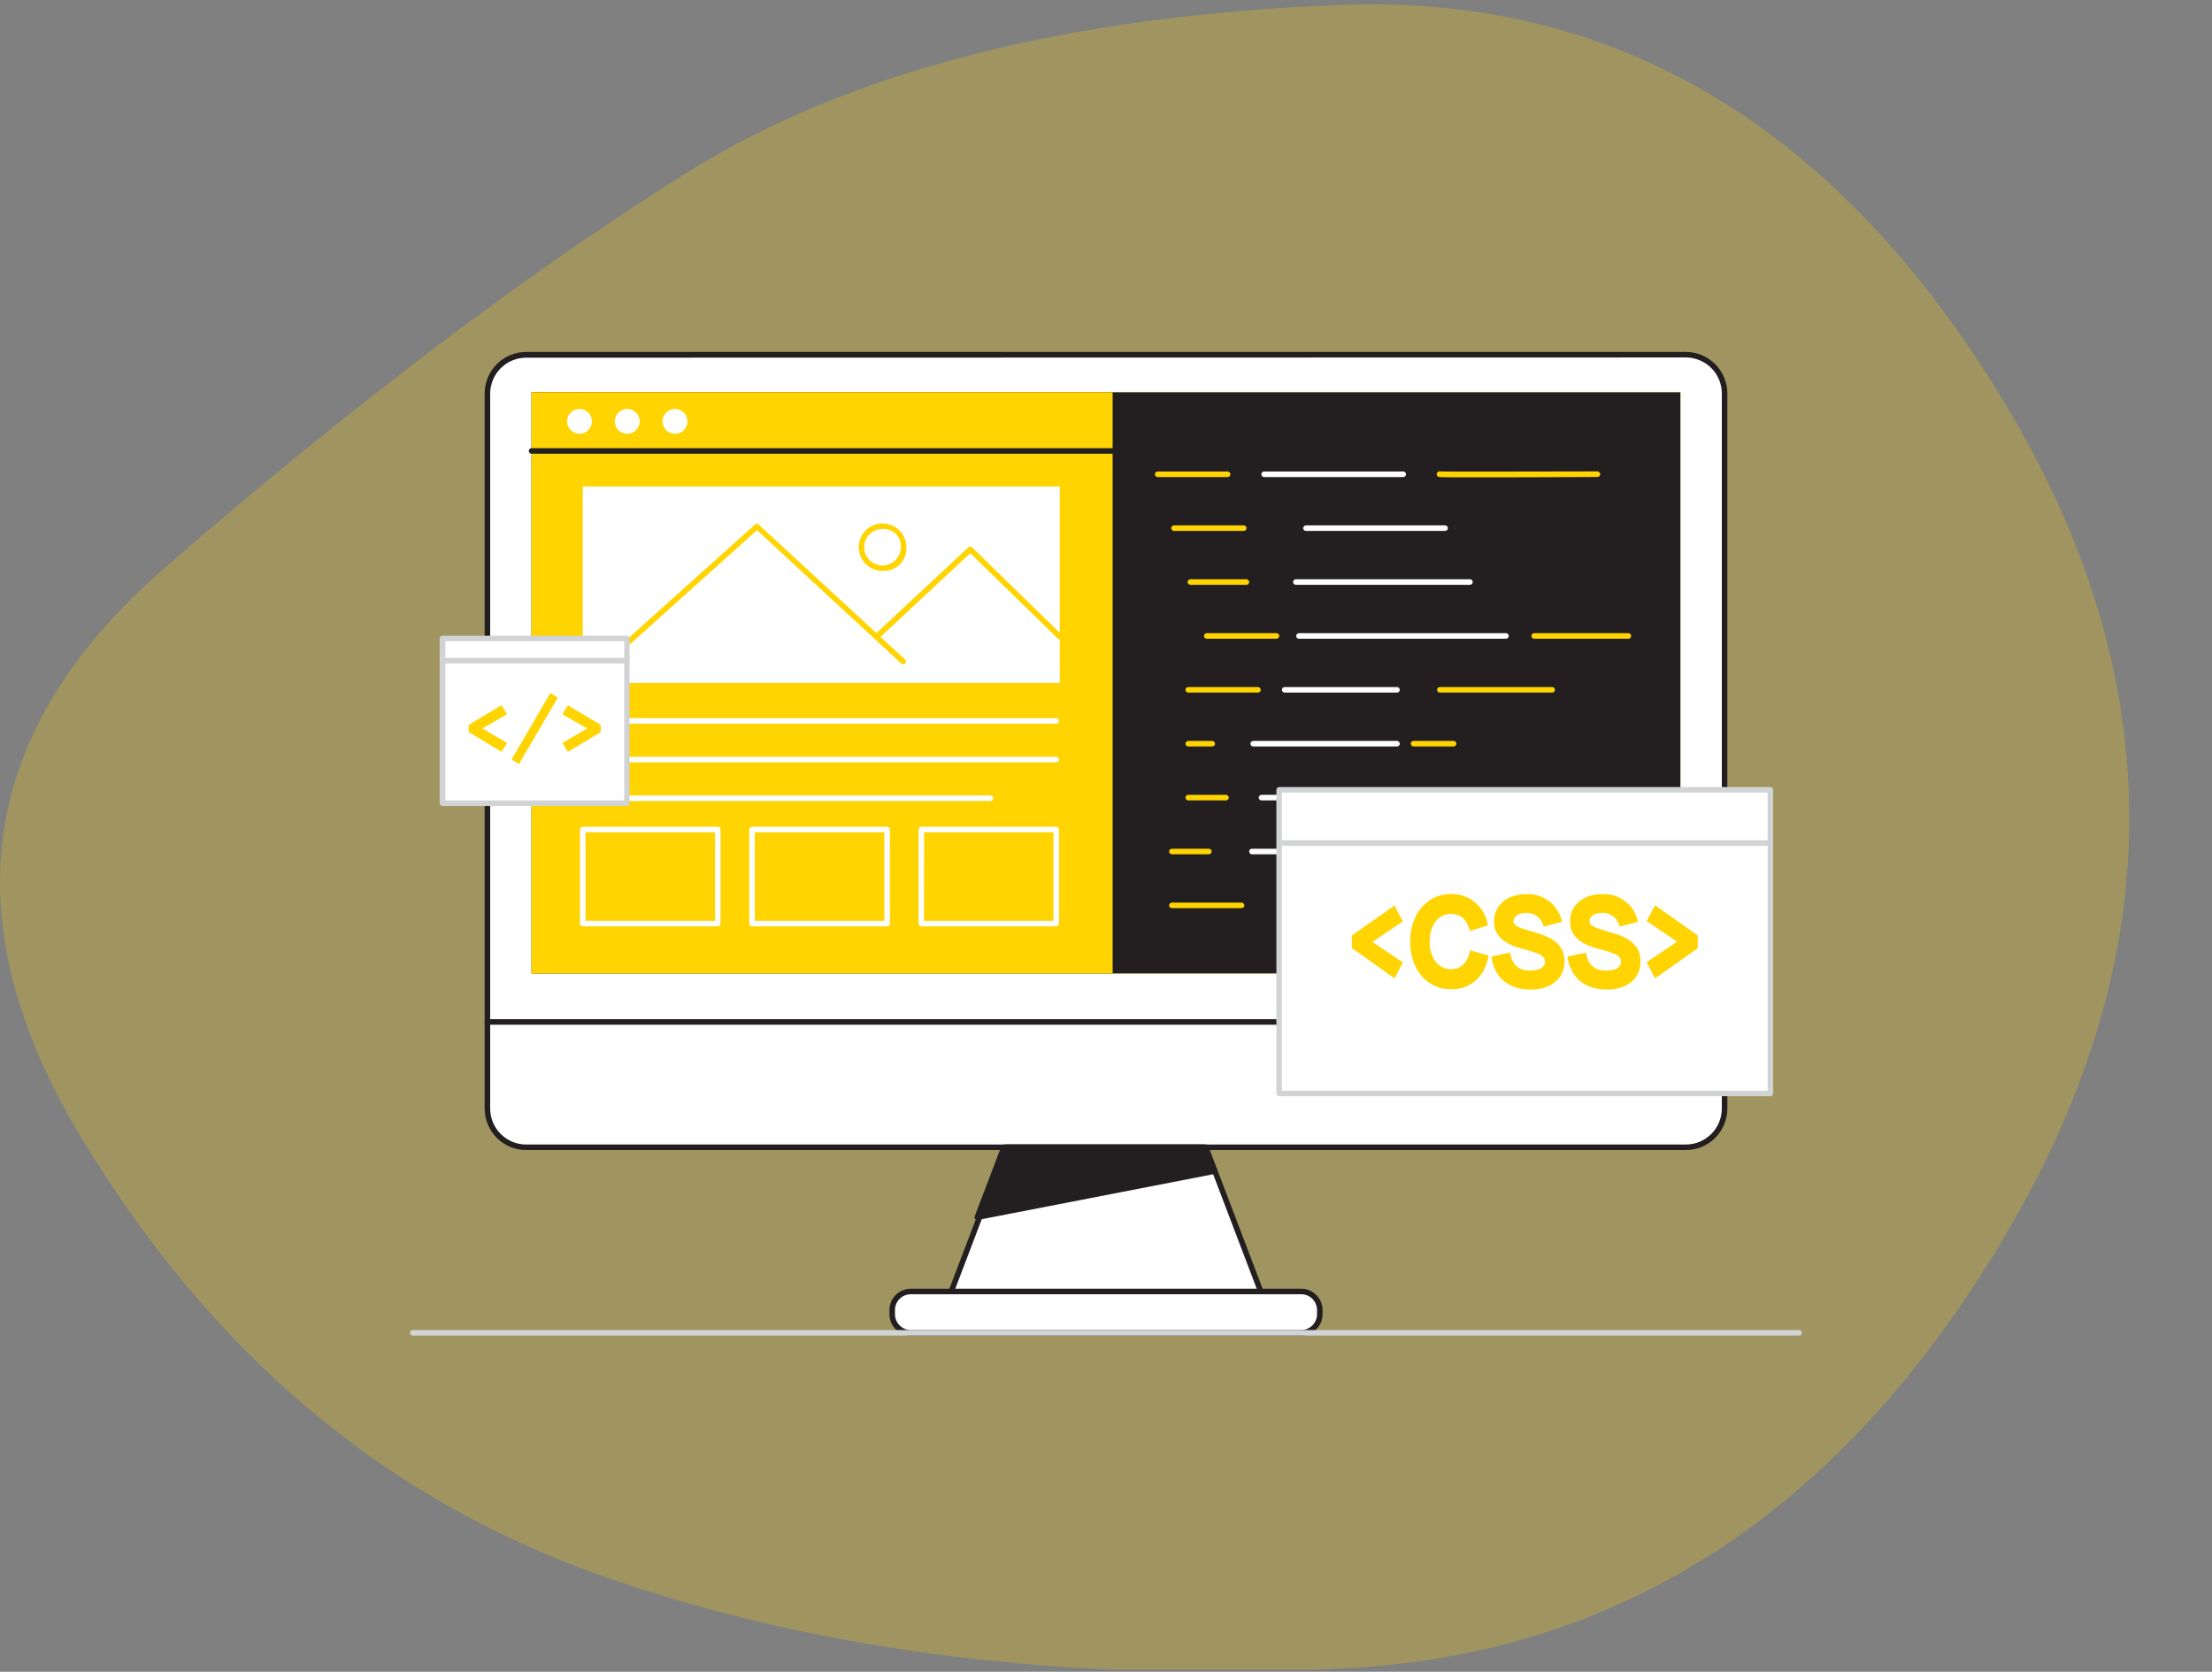 <svg width="508" height="384" viewBox="0 0 508 384" fill="none" xmlns="http://www.w3.org/2000/svg">
<rect x="0" y="0" width="508" height="384" fill="#808080" stroke="none"/>
<g clip-path="url(#clip0_13_1001)">
<path d="M461.447 282.17C424.226 346.085 373.537 379.751 309.38 383.166C245.223 386.581 188.167 379.507 138.213 361.942C88.259 344.378 48.344 310.712 18.47 260.946C-11.405 211.18 -5.038 167.756 37.57 130.675C80.178 93.594 120.093 63.344 157.313 39.925C194.534 16.506 244.733 3.576 307.911 1.137C371.088 -1.303 421.777 28.947 459.978 91.887C498.178 154.827 498.668 218.254 461.447 282.17Z" fill="#FFD400" fill-opacity="0.25"/>
<path d="M387.185 81.525H120.828C115.918 81.525 111.938 85.507 111.938 90.418V254.631C111.938 259.543 115.918 263.524 120.828 263.524H387.185C392.095 263.524 396.075 259.543 396.075 254.631V90.418C396.075 85.507 392.095 81.525 387.185 81.525Z" fill="white"/>
<path d="M387.172 264.159H120.828C118.302 264.159 115.879 263.155 114.093 261.369C112.306 259.582 111.303 257.158 111.303 254.631V90.367C111.306 87.841 112.311 85.42 114.096 83.634C115.882 81.848 118.303 80.843 120.828 80.839H387.172C389.697 80.843 392.118 81.848 393.904 83.634C395.689 85.42 396.694 87.841 396.697 90.367V254.631C396.697 257.158 395.694 259.582 393.907 261.369C392.121 263.155 389.698 264.159 387.172 264.159ZM120.828 82.161C118.639 82.164 116.542 83.035 114.994 84.583C113.447 86.131 112.576 88.229 112.573 90.418V254.631C112.576 256.82 113.447 258.919 114.994 260.467C116.542 262.014 118.639 262.886 120.828 262.889H387.172C389.36 262.886 391.458 262.014 393.006 260.467C394.553 258.919 395.424 256.82 395.427 254.631V90.367C395.424 88.178 394.553 86.08 393.006 84.532C391.458 82.984 389.36 82.113 387.172 82.11L120.828 82.161Z" fill="#231F20"/>
<path d="M396.062 235.372H111.938C111.769 235.372 111.608 235.305 111.489 235.186C111.37 235.067 111.303 234.905 111.303 234.737C111.303 234.568 111.37 234.407 111.489 234.288C111.608 234.168 111.769 234.102 111.938 234.102H396.062C396.231 234.102 396.392 234.168 396.511 234.288C396.63 234.407 396.697 234.568 396.697 234.737C396.697 234.905 396.63 235.067 396.511 235.186C396.392 235.305 396.231 235.372 396.062 235.372Z" fill="#231F20"/>
<path d="M290.309 298.702H217.691L231.076 263.524H276.923L290.309 298.702Z" fill="white"/>
<path d="M290.322 299.337H217.678C217.576 299.335 217.477 299.311 217.386 299.264C217.296 299.218 217.218 299.152 217.157 299.07C217.1 298.985 217.065 298.887 217.054 298.786C217.043 298.684 217.056 298.581 217.094 298.486L230.479 263.295C230.527 263.176 230.61 263.074 230.716 263.001C230.822 262.929 230.948 262.89 231.076 262.889H276.923C277.052 262.89 277.177 262.929 277.284 263.001C277.39 263.074 277.472 263.176 277.52 263.295L290.906 298.486C290.943 298.581 290.957 298.684 290.946 298.786C290.935 298.887 290.899 298.985 290.843 299.07C290.782 299.152 290.704 299.218 290.613 299.264C290.523 299.311 290.423 299.335 290.322 299.337ZM218.605 298.067H289.395L276.492 264.159H231.508L218.605 298.067Z" fill="#231F20"/>
<path d="M298.831 296.644H209.156C206.806 296.644 204.902 298.549 204.902 300.899V301.878C204.902 304.228 206.806 306.134 209.156 306.134H298.831C301.181 306.134 303.085 304.228 303.085 301.878V300.899C303.085 298.549 301.181 296.644 298.831 296.644Z" fill="white"/>
<path d="M298.831 306.769H209.169C207.871 306.769 206.626 306.254 205.707 305.337C204.788 304.42 204.27 303.176 204.267 301.878V300.899C204.27 299.601 204.788 298.357 205.707 297.44C206.626 296.523 207.871 296.008 209.169 296.008H298.831C300.129 296.008 301.374 296.523 302.293 297.44C303.212 298.357 303.73 299.601 303.733 300.899V301.878C303.73 303.176 303.212 304.42 302.293 305.337C301.374 306.254 300.129 306.769 298.831 306.769ZM209.169 297.279C208.208 297.279 207.286 297.66 206.605 298.338C205.924 299.017 205.54 299.938 205.537 300.899V301.878C205.54 302.839 205.924 303.76 206.605 304.439C207.286 305.117 208.208 305.498 209.169 305.498H298.831C299.792 305.498 300.714 305.117 301.395 304.439C302.075 303.76 302.46 302.839 302.463 301.878V300.899C302.46 299.938 302.075 299.017 301.395 298.338C300.714 297.66 299.792 297.279 298.831 297.279H209.169Z" fill="#231F20"/>
<path d="M385.915 90.101H122.072V223.595H385.915V90.101Z" fill="#FFD400"/>
<path d="M385.915 90.101H122.072V223.595H385.915V90.101Z" fill="#231F20"/>
<path d="M255.524 90.101H122.072V223.595H255.524V90.101Z" fill="#FFD400"/>
<path d="M224.447 279.595L278.524 269.089L276.415 263.524H230.568L224.447 279.595Z" fill="#231F20"/>
<path d="M224.447 280.23C224.355 280.23 224.263 280.21 224.18 280.17C224.096 280.131 224.023 280.073 223.964 280.001C223.891 279.915 223.843 279.81 223.823 279.699C223.802 279.588 223.812 279.473 223.85 279.366L229.971 263.295C230.018 263.175 230.1 263.072 230.207 262.999C230.313 262.926 230.439 262.888 230.568 262.889H276.415C276.542 262.891 276.666 262.93 276.77 263.003C276.874 263.075 276.954 263.177 277 263.295L279.12 268.86C279.154 268.946 279.168 269.039 279.161 269.131C279.155 269.224 279.128 269.314 279.084 269.395C279.039 269.476 278.977 269.546 278.902 269.601C278.827 269.656 278.741 269.693 278.651 269.711L224.574 280.217L224.447 280.23ZM231 264.159L225.45 278.756L277.66 268.593L275.971 264.147L231 264.159Z" fill="#231F20"/>
<path d="M281.94 109.576H265.862C265.693 109.576 265.532 109.509 265.413 109.39C265.294 109.271 265.227 109.109 265.227 108.941C265.227 108.772 265.294 108.611 265.413 108.492C265.532 108.373 265.693 108.306 265.862 108.306H281.94C282.108 108.306 282.27 108.373 282.389 108.492C282.508 108.611 282.575 108.772 282.575 108.941C282.575 109.109 282.508 109.271 282.389 109.39C282.27 109.509 282.108 109.576 281.94 109.576Z" fill="#FFD400"/>
<path d="M322.262 109.576H290.309C290.141 109.576 289.979 109.509 289.86 109.39C289.741 109.271 289.674 109.109 289.674 108.941C289.674 108.772 289.741 108.611 289.86 108.492C289.979 108.373 290.141 108.306 290.309 108.306H322.262C322.431 108.306 322.592 108.373 322.711 108.492C322.83 108.611 322.897 108.772 322.897 108.941C322.897 109.109 322.83 109.271 322.711 109.39C322.592 109.509 322.431 109.576 322.262 109.576Z" fill="white"/>
<path d="M331.876 121.95H299.923C299.755 121.95 299.593 121.883 299.474 121.764C299.355 121.645 299.288 121.483 299.288 121.315C299.288 121.146 299.355 120.985 299.474 120.865C299.593 120.746 299.755 120.679 299.923 120.679H331.876C332.045 120.679 332.206 120.746 332.325 120.865C332.444 120.985 332.511 121.146 332.511 121.315C332.511 121.483 332.444 121.645 332.325 121.764C332.206 121.883 332.045 121.95 331.876 121.95Z" fill="white"/>
<path d="M285.636 121.95H269.621C269.452 121.95 269.291 121.883 269.172 121.764C269.053 121.645 268.986 121.483 268.986 121.315C268.986 121.146 269.053 120.985 269.172 120.865C269.291 120.746 269.452 120.679 269.621 120.679H285.636C285.804 120.679 285.965 120.746 286.085 120.865C286.204 120.985 286.271 121.146 286.271 121.315C286.271 121.483 286.204 121.645 286.085 121.764C285.965 121.883 285.804 121.95 285.636 121.95Z" fill="#FFD400"/>
<path d="M286.245 134.324H273.38C273.212 134.324 273.05 134.257 272.931 134.138C272.812 134.018 272.745 133.857 272.745 133.688C272.745 133.52 272.812 133.358 272.931 133.239C273.05 133.12 273.212 133.053 273.38 133.053H286.245C286.413 133.056 286.572 133.124 286.691 133.243C286.809 133.361 286.877 133.521 286.88 133.688C286.88 133.857 286.813 134.018 286.694 134.138C286.575 134.257 286.414 134.324 286.245 134.324Z" fill="#FFD400"/>
<path d="M337.591 134.324H297.599C297.431 134.324 297.269 134.257 297.15 134.138C297.031 134.018 296.964 133.857 296.964 133.688C296.964 133.52 297.031 133.358 297.15 133.239C297.269 133.12 297.431 133.053 297.599 133.053H337.591C337.76 133.053 337.921 133.12 338.04 133.239C338.16 133.358 338.226 133.52 338.226 133.688C338.226 133.857 338.16 134.018 338.04 134.138C337.921 134.257 337.76 134.324 337.591 134.324Z" fill="white"/>
<path d="M293.154 146.71H277.139C276.971 146.71 276.809 146.643 276.69 146.524C276.571 146.405 276.504 146.243 276.504 146.075C276.504 145.906 276.571 145.745 276.69 145.626C276.809 145.507 276.971 145.44 277.139 145.44H293.154C293.323 145.44 293.484 145.507 293.603 145.626C293.722 145.745 293.789 145.906 293.789 146.075C293.786 146.242 293.718 146.402 293.6 146.52C293.481 146.639 293.321 146.707 293.154 146.71Z" fill="#FFD400"/>
<path d="M345.859 146.71H298.31C298.142 146.71 297.98 146.643 297.861 146.524C297.742 146.405 297.675 146.243 297.675 146.075C297.675 145.906 297.742 145.745 297.861 145.626C297.98 145.507 298.142 145.44 298.31 145.44H345.859C346.027 145.44 346.189 145.507 346.308 145.626C346.427 145.745 346.494 145.906 346.494 146.075C346.494 146.243 346.427 146.405 346.308 146.524C346.189 146.643 346.027 146.71 345.859 146.71Z" fill="white"/>
<path d="M288.899 159.084H272.885C272.716 159.084 272.555 159.017 272.436 158.898C272.317 158.779 272.25 158.617 272.25 158.449C272.25 158.28 272.317 158.119 272.436 158C272.555 157.88 272.716 157.813 272.885 157.813H288.899C289.068 157.813 289.229 157.88 289.349 158C289.468 158.119 289.534 158.28 289.534 158.449C289.534 158.617 289.468 158.779 289.349 158.898C289.229 159.017 289.068 159.084 288.899 159.084Z" fill="#FFD400"/>
<path d="M320.827 159.084H295.034C294.865 159.084 294.704 159.017 294.585 158.898C294.466 158.779 294.399 158.617 294.399 158.449C294.399 158.28 294.466 158.119 294.585 158C294.704 157.88 294.865 157.813 295.034 157.813H320.827C320.996 157.813 321.157 157.88 321.276 158C321.395 158.119 321.462 158.28 321.462 158.449C321.462 158.617 321.395 158.779 321.276 158.898C321.157 159.017 320.996 159.084 320.827 159.084Z" fill="white"/>
<path d="M356.464 159.084H330.67C330.501 159.084 330.34 159.017 330.221 158.898C330.102 158.779 330.035 158.617 330.035 158.449C330.035 158.28 330.102 158.119 330.221 158C330.34 157.88 330.501 157.813 330.67 157.813H356.464C356.632 157.813 356.794 157.88 356.913 158C357.032 158.119 357.099 158.28 357.099 158.449C357.099 158.617 357.032 158.779 356.913 158.898C356.794 159.017 356.632 159.084 356.464 159.084Z" fill="#FFD400"/>
<path d="M278.409 171.458H272.885C272.716 171.458 272.555 171.391 272.436 171.272C272.317 171.152 272.25 170.991 272.25 170.822C272.253 170.655 272.321 170.495 272.439 170.377C272.558 170.258 272.717 170.191 272.885 170.187H278.409C278.577 170.191 278.736 170.258 278.855 170.377C278.973 170.495 279.041 170.655 279.044 170.822C279.044 170.991 278.977 171.152 278.858 171.272C278.739 171.391 278.578 171.458 278.409 171.458Z" fill="#FFD400"/>
<path d="M320.827 171.458H287.807C287.639 171.458 287.477 171.391 287.358 171.272C287.239 171.152 287.172 170.991 287.172 170.822C287.176 170.655 287.244 170.495 287.362 170.377C287.48 170.258 287.64 170.191 287.807 170.187H320.827C320.995 170.191 321.154 170.258 321.273 170.377C321.391 170.495 321.459 170.655 321.462 170.822C321.462 170.991 321.395 171.152 321.276 171.272C321.157 171.391 320.996 171.458 320.827 171.458Z" fill="white"/>
<path d="M333.832 171.458H324.625C324.456 171.458 324.295 171.391 324.175 171.272C324.056 171.152 323.99 170.991 323.99 170.822C323.99 170.654 324.056 170.492 324.175 170.373C324.295 170.254 324.456 170.187 324.625 170.187H333.832C334 170.187 334.162 170.254 334.281 170.373C334.4 170.492 334.467 170.654 334.467 170.822C334.467 170.991 334.4 171.152 334.281 171.272C334.162 171.391 334 171.458 333.832 171.458Z" fill="#FFD400"/>
<path d="M281.559 183.844H272.885C272.717 183.841 272.558 183.773 272.439 183.655C272.321 183.536 272.253 183.376 272.25 183.209C272.25 183.04 272.317 182.879 272.436 182.76C272.555 182.641 272.716 182.574 272.885 182.574H281.559C281.727 182.574 281.889 182.641 282.008 182.76C282.127 182.879 282.194 183.04 282.194 183.209C282.191 183.376 282.123 183.536 282.004 183.655C281.886 183.773 281.726 183.841 281.559 183.844Z" fill="#FFD400"/>
<path d="M328.93 183.844H289.712C289.545 183.841 289.385 183.773 289.267 183.655C289.149 183.536 289.081 183.376 289.077 183.209C289.077 183.04 289.144 182.879 289.263 182.76C289.382 182.641 289.544 182.574 289.712 182.574H328.93C329.098 182.574 329.26 182.641 329.379 182.76C329.498 182.879 329.565 183.04 329.565 183.209C329.565 183.377 329.498 183.539 329.379 183.658C329.26 183.777 329.098 183.844 328.93 183.844Z" fill="white"/>
<path d="M348.793 183.844H332.74C332.572 183.844 332.41 183.777 332.291 183.658C332.172 183.539 332.105 183.377 332.105 183.209C332.105 183.04 332.172 182.879 332.291 182.76C332.41 182.641 332.572 182.574 332.74 182.574H348.755C348.923 182.574 349.085 182.641 349.204 182.76C349.323 182.879 349.39 183.04 349.39 183.209C349.39 183.371 349.328 183.527 349.217 183.645C349.106 183.763 348.955 183.834 348.793 183.844Z" fill="#FFD400"/>
<path d="M277.622 196.218H269.126C268.957 196.218 268.796 196.151 268.677 196.032C268.558 195.913 268.491 195.751 268.491 195.583C268.491 195.414 268.558 195.253 268.677 195.134C268.796 195.014 268.957 194.948 269.126 194.948H277.622C277.79 194.948 277.952 195.014 278.071 195.134C278.19 195.253 278.257 195.414 278.257 195.583C278.257 195.751 278.19 195.913 278.071 196.032C277.952 196.151 277.79 196.218 277.622 196.218Z" fill="#FFD400"/>
<path d="M324.625 196.218H287.515C287.347 196.218 287.185 196.151 287.066 196.032C286.947 195.913 286.88 195.751 286.88 195.583C286.88 195.414 286.947 195.253 287.066 195.134C287.185 195.014 287.347 194.948 287.515 194.948H324.625C324.793 194.948 324.954 195.014 325.074 195.134C325.193 195.253 325.26 195.414 325.26 195.583C325.26 195.751 325.193 195.913 325.074 196.032C324.954 196.151 324.793 196.218 324.625 196.218Z" fill="white"/>
<path d="M285.14 208.592H269.126C268.957 208.592 268.796 208.525 268.677 208.406C268.558 208.287 268.491 208.125 268.491 207.956C268.494 207.789 268.562 207.629 268.68 207.511C268.799 207.393 268.958 207.325 269.126 207.321H285.14C285.309 207.321 285.47 207.388 285.589 207.507C285.709 207.626 285.775 207.788 285.775 207.956C285.775 208.125 285.709 208.287 285.589 208.406C285.47 208.525 285.309 208.592 285.14 208.592Z" fill="#FFD400"/>
<path d="M373.977 146.71H352.323C352.156 146.707 351.996 146.639 351.878 146.52C351.759 146.402 351.691 146.242 351.688 146.075C351.688 145.906 351.755 145.745 351.874 145.626C351.993 145.507 352.155 145.44 352.323 145.44H373.977C374.145 145.44 374.307 145.507 374.426 145.626C374.545 145.745 374.612 145.906 374.612 146.075C374.612 146.243 374.545 146.405 374.426 146.524C374.307 146.643 374.145 146.71 373.977 146.71Z" fill="#FFD400"/>
<path d="M341.63 109.64C334.391 109.64 330.645 109.64 330.454 109.551C330.286 109.512 330.139 109.408 330.048 109.261C329.956 109.115 329.926 108.938 329.965 108.769C330.004 108.601 330.108 108.455 330.254 108.363C330.401 108.271 330.578 108.242 330.746 108.28C331.94 108.382 357.2 108.28 366.865 108.28C367.033 108.28 367.195 108.347 367.314 108.466C367.433 108.585 367.5 108.747 367.5 108.915C367.5 109.084 367.433 109.246 367.314 109.365C367.195 109.484 367.033 109.551 366.865 109.551C356.108 109.614 347.675 109.64 341.63 109.64Z" fill="#FFD400"/>
<path d="M345.11 196.218H328.93C328.762 196.218 328.6 196.151 328.481 196.032C328.362 195.913 328.295 195.751 328.295 195.583C328.295 195.414 328.362 195.253 328.481 195.134C328.6 195.014 328.762 194.948 328.93 194.948H345.135C345.304 194.948 345.465 195.014 345.584 195.134C345.703 195.253 345.77 195.414 345.77 195.583C345.77 195.751 345.703 195.913 345.584 196.032C345.465 196.151 345.304 196.218 345.135 196.218H345.11Z" fill="#FFD400"/>
<path d="M307.924 208.592H296.011C295.843 208.592 295.682 208.525 295.562 208.406C295.443 208.287 295.376 208.125 295.376 207.956C295.38 207.789 295.448 207.629 295.566 207.511C295.684 207.393 295.844 207.325 296.011 207.321H307.924C308.092 207.321 308.254 207.388 308.373 207.507C308.492 207.626 308.559 207.788 308.559 207.956C308.559 208.125 308.492 208.287 308.373 208.406C308.254 208.525 308.092 208.592 307.924 208.592Z" fill="white"/>
<path d="M340.779 208.592H312.42C312.251 208.592 312.09 208.525 311.971 208.406C311.852 208.287 311.785 208.125 311.785 207.956C311.788 207.789 311.856 207.629 311.974 207.511C312.093 207.393 312.253 207.325 312.42 207.321H340.741C340.909 207.321 341.071 207.388 341.19 207.507C341.309 207.626 341.376 207.788 341.376 207.956C341.376 208.119 341.315 208.275 341.204 208.393C341.093 208.511 340.941 208.582 340.779 208.592Z" fill="#FFD400"/>
<path d="M292.925 104.215H122.072C121.905 104.212 121.745 104.144 121.627 104.025C121.508 103.907 121.441 103.747 121.437 103.58C121.437 103.411 121.504 103.25 121.623 103.131C121.742 103.012 121.904 102.945 122.072 102.945H292.925C293.094 102.945 293.255 103.012 293.374 103.131C293.493 103.25 293.56 103.411 293.56 103.58C293.56 103.748 293.493 103.91 293.374 104.029C293.255 104.148 293.094 104.215 292.925 104.215Z" fill="#231F20"/>
<path d="M133.083 99.641C134.661 99.641 135.941 98.362 135.941 96.783C135.941 95.204 134.661 93.925 133.083 93.925C131.505 93.925 130.226 95.204 130.226 96.783C130.226 98.362 131.505 99.641 133.083 99.641Z" fill="white"/>
<path d="M144.056 99.641C145.634 99.641 146.913 98.362 146.913 96.783C146.913 95.204 145.634 93.925 144.056 93.925C142.478 93.925 141.198 95.204 141.198 96.783C141.198 98.362 142.478 99.641 144.056 99.641Z" fill="white"/>
<path d="M155.016 99.641C156.594 99.641 157.874 98.362 157.874 96.783C157.874 95.204 156.594 93.925 155.016 93.925C153.438 93.925 152.159 95.204 152.159 96.783C152.159 98.362 153.438 99.641 155.016 99.641Z" fill="white"/>
<path d="M243.383 111.748H133.833V156.848H243.383V111.748Z" fill="white"/>
<path d="M133.832 157.483C133.71 157.484 133.59 157.45 133.486 157.384C133.383 157.318 133.301 157.224 133.25 157.112C133.199 157.001 133.181 156.877 133.199 156.756C133.216 156.634 133.269 156.521 133.35 156.429L173.38 120.489C173.496 120.381 173.648 120.321 173.806 120.321C173.964 120.321 174.116 120.381 174.231 120.489L207.886 151.512C208.003 151.633 208.069 151.795 208.069 151.963C208.069 152.131 208.003 152.293 207.886 152.414C207.827 152.474 207.757 152.521 207.68 152.553C207.602 152.585 207.519 152.602 207.435 152.602C207.351 152.602 207.268 152.585 207.191 152.553C207.114 152.521 207.043 152.474 206.984 152.414L173.85 121.772L134.252 157.343C134.136 157.443 133.985 157.493 133.832 157.483Z" fill="#FFD400"/>
<path d="M201.32 146.875C201.234 146.877 201.148 146.86 201.069 146.825C200.99 146.79 200.919 146.737 200.863 146.672C200.804 146.614 200.757 146.545 200.725 146.468C200.693 146.392 200.676 146.31 200.676 146.227C200.676 146.144 200.693 146.062 200.725 145.986C200.757 145.91 200.804 145.841 200.863 145.783L222.377 125.735C222.495 125.623 222.652 125.56 222.815 125.56C222.978 125.56 223.135 125.623 223.253 125.735L243.84 145.783C243.957 145.903 244.023 146.065 244.023 146.234C244.023 146.402 243.957 146.564 243.84 146.685C243.781 146.744 243.711 146.791 243.633 146.824C243.556 146.856 243.473 146.872 243.389 146.872C243.305 146.872 243.222 146.856 243.145 146.824C243.067 146.791 242.997 146.744 242.938 146.685L222.834 127.069L201.752 146.71C201.635 146.82 201.48 146.879 201.32 146.875Z" fill="#FFD400"/>
<path d="M203.378 131.109C202.277 131.251 201.159 131.054 200.172 130.545C199.186 130.035 198.378 129.236 197.857 128.256C197.336 127.275 197.126 126.159 197.255 125.056C197.384 123.953 197.847 122.916 198.58 122.082C199.314 121.248 200.284 120.658 201.361 120.39C202.439 120.122 203.572 120.189 204.61 120.582C205.649 120.974 206.543 121.674 207.174 122.588C207.804 123.502 208.141 124.587 208.14 125.697C208.185 126.366 208.097 127.037 207.882 127.672C207.666 128.306 207.327 128.892 206.885 129.395C206.442 129.898 205.904 130.308 205.302 130.602C204.701 130.897 204.046 131.069 203.378 131.109ZM203.378 121.543C202.529 121.397 201.655 121.516 200.876 121.883C200.097 122.25 199.449 122.848 199.02 123.595C198.592 124.343 198.403 125.204 198.48 126.062C198.556 126.921 198.895 127.735 199.449 128.394C200.004 129.054 200.747 129.527 201.58 129.75C202.412 129.973 203.292 129.934 204.102 129.64C204.912 129.346 205.611 128.81 206.106 128.105C206.602 127.399 206.868 126.559 206.87 125.697C206.948 124.685 206.626 123.683 205.973 122.906C205.32 122.13 204.388 121.64 203.378 121.543Z" fill="#FFD400"/>
<path d="M242.57 166.211H133.833C133.664 166.211 133.503 166.144 133.383 166.025C133.264 165.906 133.198 165.744 133.198 165.576C133.198 165.407 133.264 165.246 133.383 165.126C133.503 165.007 133.664 164.94 133.833 164.94H242.57C242.738 164.94 242.9 165.007 243.019 165.126C243.138 165.246 243.205 165.407 243.205 165.576C243.205 165.744 243.138 165.906 243.019 166.025C242.9 166.144 242.738 166.211 242.57 166.211Z" fill="white"/>
<path d="M242.57 175.104H133.833C133.664 175.104 133.503 175.037 133.383 174.918C133.264 174.798 133.198 174.637 133.198 174.468C133.198 174.3 133.264 174.138 133.383 174.019C133.503 173.9 133.664 173.833 133.833 173.833H242.57C242.738 173.833 242.9 173.9 243.019 174.019C243.138 174.138 243.205 174.3 243.205 174.468C243.202 174.636 243.134 174.796 243.015 174.914C242.897 175.032 242.737 175.1 242.57 175.104Z" fill="white"/>
<path d="M227.495 183.984H133.833C133.664 183.984 133.503 183.917 133.383 183.798C133.264 183.679 133.198 183.517 133.198 183.349C133.198 183.18 133.264 183.019 133.383 182.899C133.503 182.78 133.664 182.713 133.833 182.713H227.495C227.662 182.717 227.822 182.785 227.94 182.903C228.059 183.021 228.127 183.181 228.13 183.349C228.13 183.517 228.063 183.679 227.944 183.798C227.825 183.917 227.663 183.984 227.495 183.984Z" fill="white"/>
<path d="M164.846 212.771H133.833C133.664 212.771 133.503 212.704 133.383 212.585C133.264 212.466 133.198 212.305 133.198 212.136V190.539C133.198 190.371 133.264 190.209 133.383 190.09C133.503 189.971 133.664 189.904 133.833 189.904H164.846C165.013 189.907 165.173 189.975 165.291 190.094C165.41 190.212 165.478 190.372 165.481 190.539V212.136C165.478 212.304 165.41 212.463 165.291 212.582C165.173 212.7 165.013 212.768 164.846 212.771ZM134.468 211.501H164.211V191.174H134.468V211.501Z" fill="white"/>
<path d="M203.721 212.771H172.72C172.553 212.768 172.393 212.7 172.275 212.582C172.156 212.463 172.088 212.304 172.085 212.136V190.539C172.088 190.372 172.156 190.212 172.275 190.094C172.393 189.975 172.553 189.907 172.72 189.904H203.733C203.902 189.904 204.063 189.971 204.182 190.09C204.301 190.209 204.368 190.371 204.368 190.539V212.136C204.368 212.221 204.352 212.304 204.319 212.382C204.286 212.46 204.238 212.531 204.178 212.59C204.118 212.649 204.046 212.696 203.968 212.727C203.889 212.758 203.805 212.773 203.721 212.771ZM173.342 211.501H203.086V191.174H173.342V211.501Z" fill="white"/>
<path d="M242.57 212.771H211.595C211.426 212.771 211.265 212.704 211.146 212.585C211.027 212.466 210.96 212.305 210.96 212.136V190.539C210.96 190.371 211.027 190.209 211.146 190.09C211.265 189.971 211.426 189.904 211.595 189.904H242.57C242.737 189.907 242.897 189.975 243.015 190.094C243.134 190.212 243.202 190.372 243.205 190.539V212.136C243.202 212.304 243.134 212.463 243.015 212.582C242.897 212.7 242.737 212.768 242.57 212.771ZM212.192 211.501H241.935V191.174H212.23L212.192 211.501Z" fill="white"/>
<path d="M413.194 306.769H94.805C94.637 306.769 94.475 306.702 94.356 306.583C94.237 306.464 94.17 306.302 94.17 306.133C94.17 305.965 94.237 305.803 94.356 305.684C94.475 305.565 94.637 305.498 94.805 305.498H413.194C413.363 305.498 413.524 305.565 413.643 305.684C413.763 305.803 413.829 305.965 413.829 306.133C413.829 306.302 413.763 306.464 413.643 306.583C413.524 306.702 413.363 306.769 413.194 306.769Z" fill="#D1D3D4"/>
<path d="M406.578 181.417H293.764V251.15H406.578V181.417Z" fill="white"/>
<path d="M406.578 251.798H293.764C293.596 251.795 293.437 251.727 293.318 251.609C293.2 251.49 293.132 251.331 293.129 251.163V181.418C293.132 181.25 293.2 181.091 293.318 180.972C293.437 180.854 293.596 180.786 293.764 180.782H406.578C406.745 180.786 406.905 180.854 407.023 180.972C407.142 181.091 407.21 181.25 407.213 181.418V251.163C407.21 251.331 407.142 251.49 407.023 251.609C406.905 251.727 406.745 251.795 406.578 251.798ZM294.399 250.528H405.943V182.053H294.399V250.528Z" fill="#D1D3D4"/>
<path d="M406.578 194.287H294.488C294.319 194.287 294.158 194.22 294.039 194.101C293.919 193.982 293.853 193.82 293.853 193.652C293.853 193.483 293.919 193.322 294.039 193.202C294.158 193.083 294.319 193.016 294.488 193.016H406.578C406.746 193.016 406.908 193.083 407.027 193.202C407.146 193.322 407.213 193.483 407.213 193.652C407.213 193.82 407.146 193.982 407.027 194.101C406.908 194.22 406.746 194.287 406.578 194.287Z" fill="#D1D3D4"/>
<path d="M310.464 217.751V214.868L320.256 207.995L322.173 211.641L315.176 216.354L322.173 221.067L320.256 224.726L310.464 217.751Z" fill="#FFD400"/>
<path d="M323.85 216.29C323.85 209.849 327.774 205.339 333.273 205.339C335.315 205.313 337.297 206.03 338.849 207.358C340.401 208.686 341.416 210.533 341.706 212.555L337.553 213.826C336.969 211.361 335.483 209.913 333.273 209.913C330.301 209.913 328.333 212.454 328.333 216.265C328.333 220.076 330.301 222.617 333.273 222.617C335.508 222.617 337.083 221.092 337.642 218.285L341.858 219.492C341.071 224.395 337.642 227.241 333.273 227.241C327.761 227.241 323.85 222.731 323.85 216.29Z" fill="#FFD400"/>
<path d="M342.506 219.708L346.761 218.818C347.319 221.715 348.754 222.934 351.498 222.934C353.58 222.934 354.812 222.198 354.812 220.915C354.812 219.631 353.936 219.047 349.631 217.929C345.325 216.811 343.116 214.893 343.116 211.666C343.116 207.982 346.024 205.377 350.482 205.377C352.388 205.274 354.268 205.858 355.781 207.024C357.293 208.189 358.338 209.859 358.724 211.729L354.482 212.835C354.306 211.916 353.804 211.092 353.07 210.513C352.335 209.934 351.416 209.64 350.482 209.684C348.729 209.684 347.586 210.459 347.586 211.615C347.586 212.568 348.424 213.038 352.501 214.156C356.984 215.426 359.296 217.307 359.296 220.864C359.296 224.777 356.222 227.305 351.472 227.305C346.405 227.241 343.154 224.51 342.506 219.708Z" fill="#FFD400"/>
<path d="M359.956 219.708L364.211 218.818C364.769 221.715 366.204 222.934 368.948 222.934C371.043 222.934 372.275 222.198 372.275 220.915C372.275 219.631 371.386 219.047 367.081 217.929C362.775 216.811 360.566 214.893 360.566 211.666C360.566 207.982 363.487 205.377 367.944 205.377C369.85 205.272 371.73 205.855 373.241 207.022C374.752 208.188 375.793 209.859 376.174 211.729L371.945 212.835C371.766 211.917 371.264 211.094 370.53 210.516C369.795 209.938 368.878 209.642 367.944 209.684C366.179 209.684 365.049 210.459 365.049 211.615C365.049 212.568 365.874 213.038 369.951 214.156C374.434 215.426 376.758 217.307 376.758 220.864C376.758 224.777 373.685 227.305 368.922 227.305C363.868 227.241 360.68 224.51 359.956 219.708Z" fill="#FFD400"/>
<path d="M378.168 221.003L385.165 216.29L378.168 211.577L380.085 207.931L389.89 214.867V217.815L380.098 224.726L378.168 221.003Z" fill="#FFD400"/>
<path d="M143.992 146.659H101.638V184.479H143.992V146.659Z" fill="white"/>
<path d="M143.992 185.127H101.6C101.431 185.127 101.27 185.06 101.151 184.941C101.032 184.822 100.965 184.66 100.965 184.492V146.659C100.965 146.491 101.032 146.329 101.151 146.21C101.27 146.091 101.431 146.024 101.6 146.024H143.954C144.122 146.027 144.281 146.095 144.4 146.214C144.518 146.332 144.586 146.492 144.589 146.659V184.492C144.587 184.653 144.524 184.807 144.414 184.925C144.303 185.042 144.153 185.114 143.992 185.127ZM102.273 183.857H143.357V147.294H102.273V183.857Z" fill="#D1D3D4"/>
<path d="M143.992 152.389H101.6C101.431 152.389 101.27 152.322 101.151 152.203C101.032 152.084 100.965 151.922 100.965 151.754C100.965 151.585 101.032 151.424 101.151 151.304C101.27 151.185 101.431 151.118 101.6 151.118H143.954C144.123 151.118 144.284 151.185 144.403 151.304C144.522 151.424 144.589 151.585 144.589 151.754C144.587 151.915 144.524 152.069 144.414 152.187C144.303 152.304 144.153 152.376 143.992 152.389Z" fill="#D1D3D4"/>
<path d="M107.632 168.142V166.516L115.176 161.98L116.446 164.038L110.782 167.329L116.446 170.644L115.176 172.69L107.632 168.142Z" fill="#FFD400"/>
<path d="M117.5 174.43L126.39 159.186L128.079 160.253L119.189 175.498L117.5 174.43Z" fill="#FFD400"/>
<path d="M129.159 170.645L134.823 167.329L129.159 164.051L130.429 161.993L137.973 166.529V168.155L130.429 172.703L129.159 170.645Z" fill="#FFD400"/>
</g>
<defs>
<clipPath id="clip0_13_1001">
<rect width="508" height="383" fill="white" transform="translate(0 0.5)"/>
</clipPath>
</defs>
</svg>

